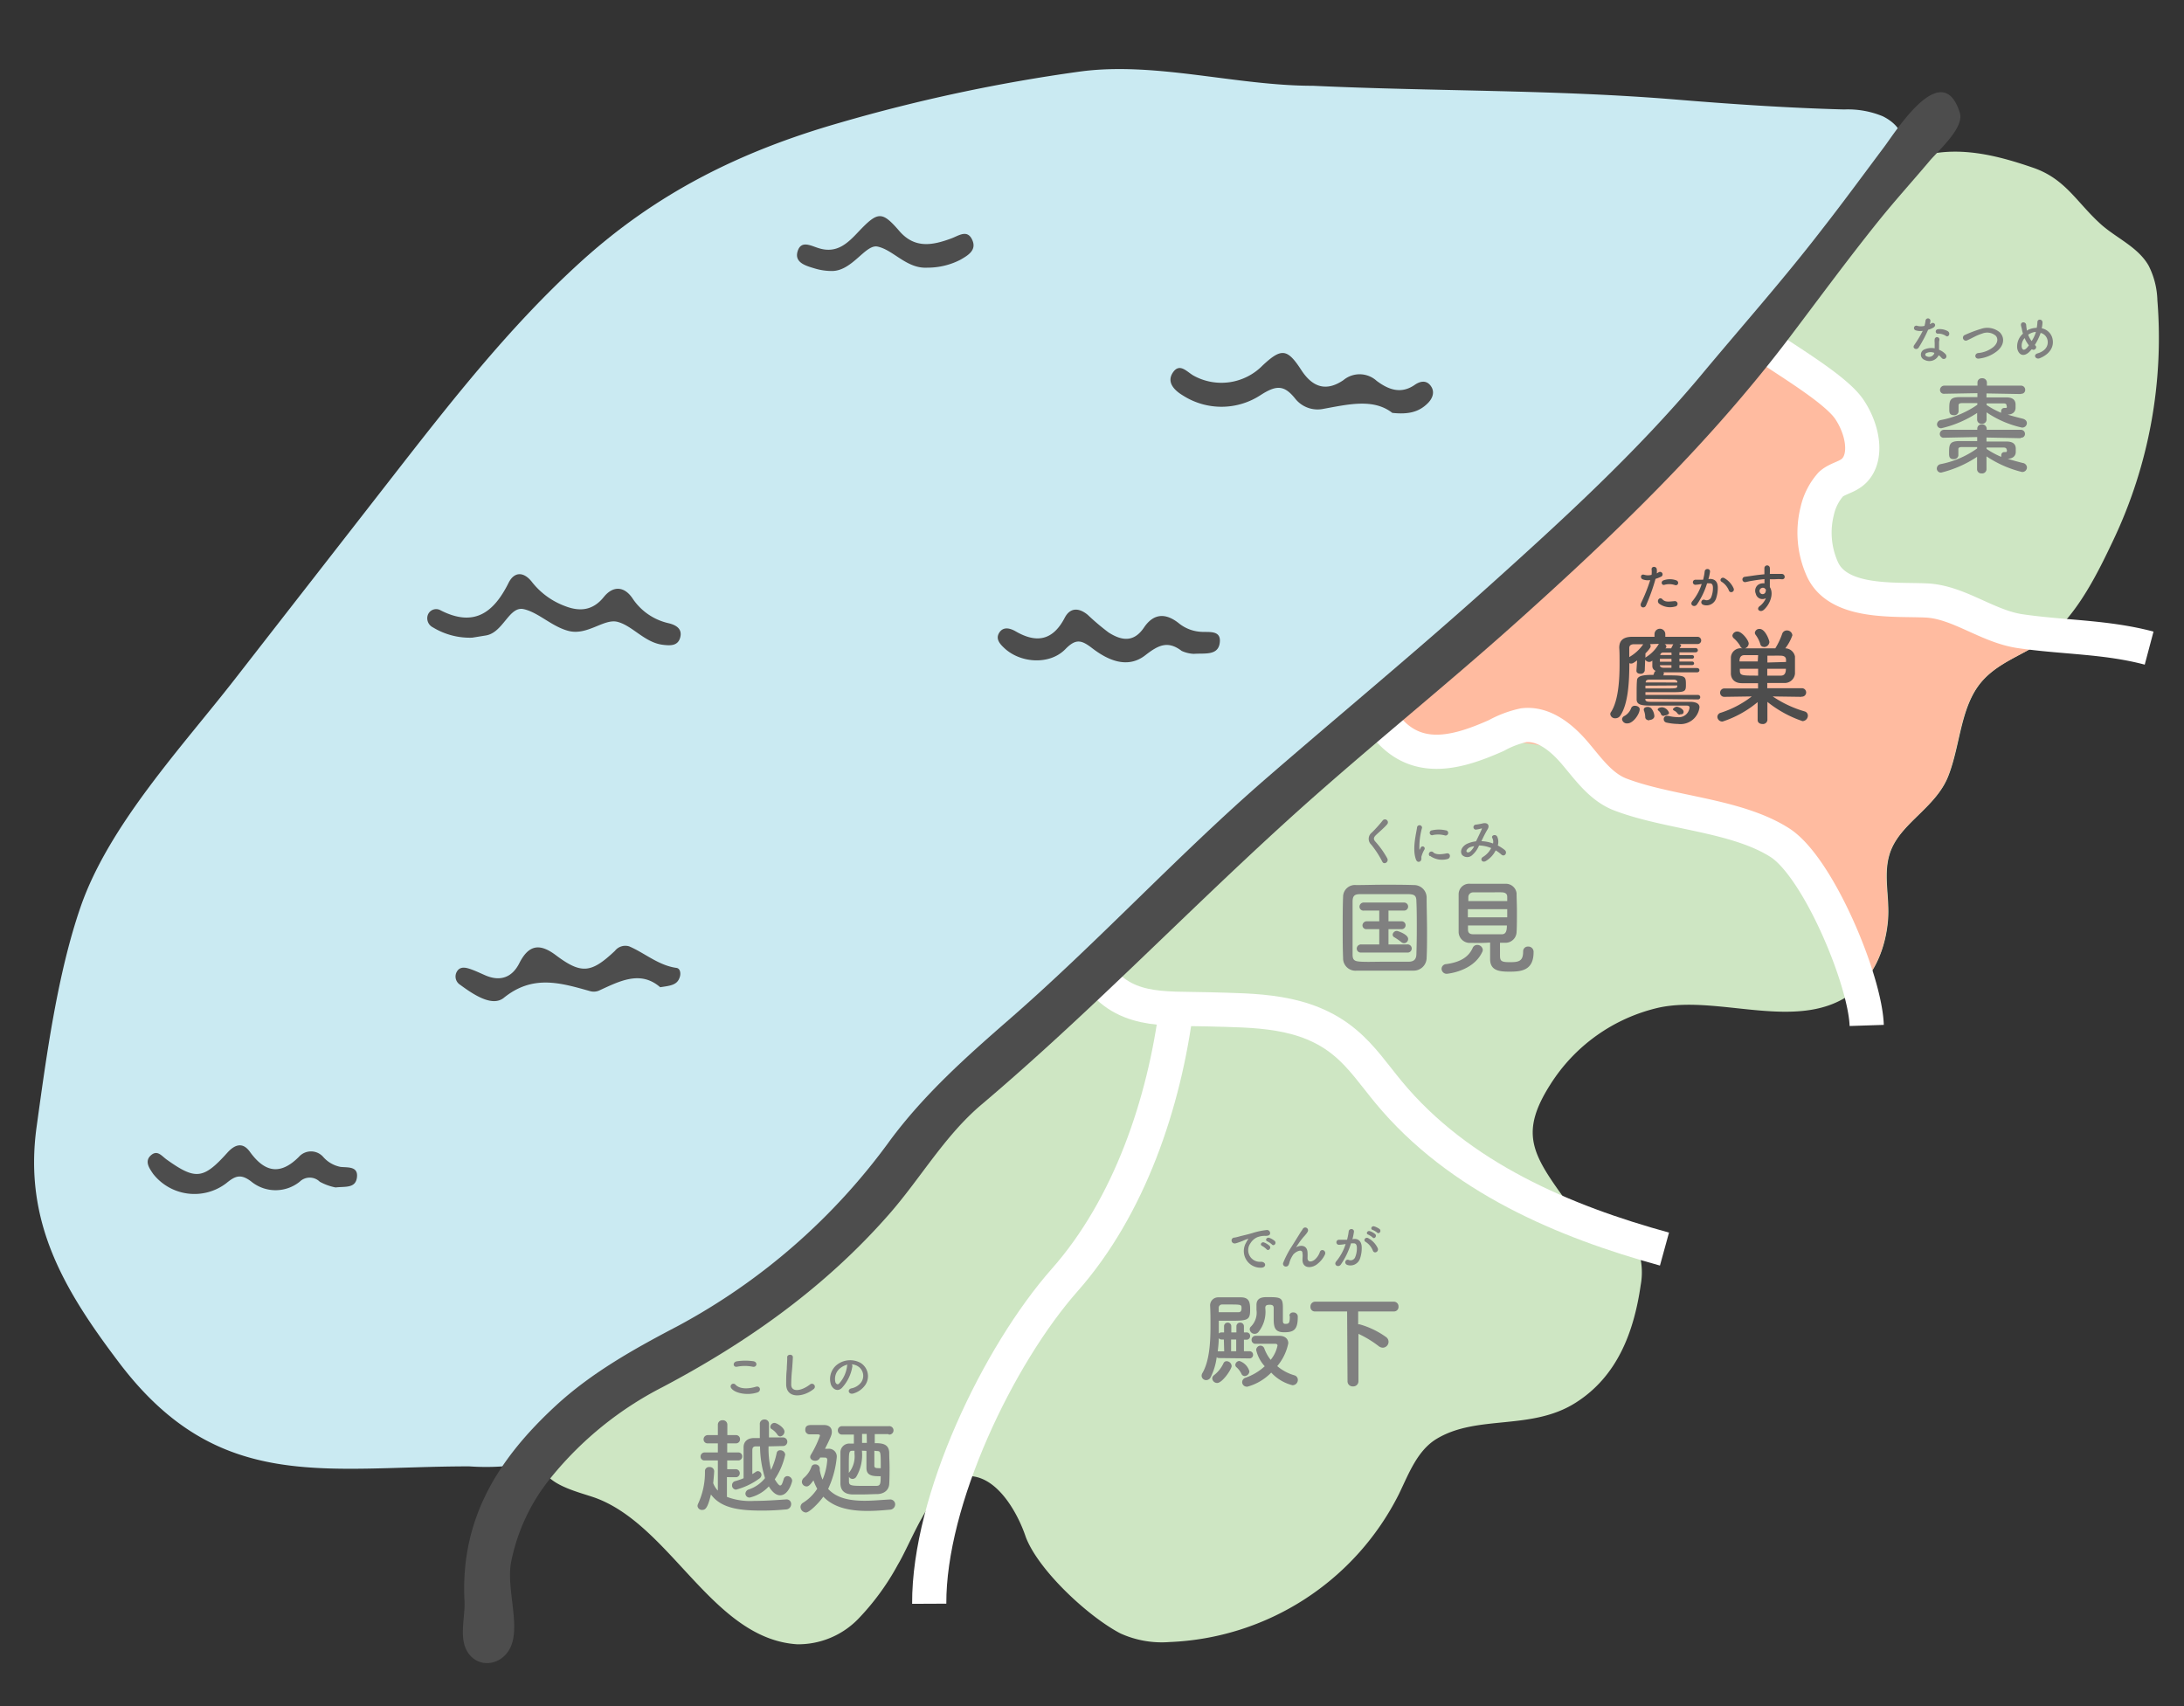 <svg xmlns="http://www.w3.org/2000/svg" viewBox="0 0 320 250"><rect x="0" y="0" width="320" height="250" fill="#333333" stroke="none"/><defs><style>.cls-1{fill:#caeaf2;}.cls-2{fill:#cee6c3;}.cls-3{fill:#ffbba0;}.cls-4{fill:none;stroke:#fff;stroke-miterlimit:10;stroke-width:5.01px;}.cls-5{fill:#4d4d4d;}.cls-6{fill:gray;}</style></defs><g id="レイヤー_1" data-name="レイヤー 1"><path class="cls-1" d="M245.72,14.6c8.15.67,16.31,1.22,24.49,1.44a13.36,13.36,0,0,1,5.66,1c9.16,4.58-4.33,17.68-7.61,21.91-3.08,4-6.73,7.54-9.52,11.74-2.62,4-4.19,9.16-7.43,12.66-2.46,2.66-6.35,4-9.49,5.87-5.62,3.31-9.53,5.55-13.27,10.64-4.28,5.82-12.66,10.19-17.42,15.64a435.63,435.63,0,0,1-32.35,33.09c-5.49,5.08-12.64,8.76-18.46,13.54a99.89,99.89,0,0,0-16,16.12c-2.41,3.11-4.57,6.41-7.14,9.39A83.73,83.73,0,0,1,125.87,178q-10.31,8.31-21,16.11c-5,3.68-10.61,6.64-15.24,10.84-3.8,3.45-6.34,8-11.62,9.33a34.49,34.49,0,0,1-9.25.59c-21.13,0-36.66,4-51.16-15C9.34,189,3.44,179.05,5.36,165.14c1.43-10.36,3.06-22.49,6.47-32.31,4.17-12,14.92-23.47,22.63-33.38S49.69,79.9,57.3,70.12c8.57-11,17.19-22.07,27.49-31.48C96,28.37,108.37,22.2,123,18a246.47,246.47,0,0,1,35.13-7.5c11.06-1.53,22.91,2.07,34.25,2.07C210.17,13.4,227.93,13.12,245.72,14.6Z"/><path class="cls-2" d="M240.4,188.28c-1,6.93-3.44,13.42-9.56,17.28-6.5,4.11-14.34,1.69-20.3,5.25-2.86,1.7-4.11,5.1-5.56,8.1a39.36,39.36,0,0,1-33.6,21.7,14.63,14.63,0,0,1-7.21-1.26c-4.66-2.42-12-9.21-13.87-14.12-1.22-3.67-4.55-9.69-9.25-8.86-4.43.78-7.43,9.46-9.49,12.89a36.57,36.57,0,0,1-5.85,8,12.26,12.26,0,0,1-8.91,3.68c-12.32-.79-18.36-17.2-29.39-21.39-2.33-.88-7.7-1.92-8-5-.18-1.95,3.27-5.3,4.42-6.82a35.26,35.26,0,0,1,10.8-9.83c5.58-3.39,12-5.15,17.53-8.67,7.84-5,13-13.18,19.18-20.17a132.19,132.19,0,0,1,19.69-17.6c3.17-2.41,6.29-4.5,8.81-7.48a81.57,81.57,0,0,1,8.58-9.26c7.89-6.86,16.54-12.81,24.31-19.81,4.28-3.85,8.27-8,12.33-12.07,6.88-6.88,14-13.54,21.09-20.19,9.46-8.85,19.4-17.4,28.46-26.65,6.94-7.09,8.48-17.12,14.48-24.81a23.45,23.45,0,0,1,13.51-8.58c5.24-1.09,10.47.3,15.39,2,4.73,1.67,6.3,5.1,9.93,8.34,2.29,2,5.39,3.3,6.91,6A11.9,11.9,0,0,1,316.1,44a69.05,69.05,0,0,1-6.43,35.09c-2.24,4.74-5,10.34-9,13.84-3.43,3-8.26,3.86-10.95,7.79-2.5,3.65-2.59,8.8-4.25,13-1.72,4.39-6.51,6.65-8.25,10.52-1.53,3.4-.26,7-.59,10.68-.35,3.94-1.91,7.93-5,10.39-7.77,6.17-19.64.4-28.58,2.34A25.51,25.51,0,0,0,227.1,159c-4.32,6.83-2.68,9.95,1.76,16.13,3,4.14,9.41,2.51,11.39,8.79A10.24,10.24,0,0,1,240.4,188.28Z"/><path class="cls-3" d="M300.76,92.78l-31.37-6.49a3.78,3.78,0,0,1-1.7-.64c-.91-.74-.95-2.11-.9-3.29.06-1.71.12-3.41.19-5.12a6.5,6.5,0,0,1,1.07-4.06,16.66,16.66,0,0,1,2.76-2c2.74-2.13,2.66-6.55.75-9.45s-5.11-4.65-8.21-6.23c-2-1-4-2-6-2.85A28.94,28.94,0,0,1,254.63,56c-9.06,9.25-19,17.8-28.46,26.65-7.1,6.65-14.21,13.3-21.09,20.19-1.43,1.44-2.87,2.88-4.3,4.33a17,17,0,0,0,4.75,2.45c2.63.72,5.41.18,8.1-.26a32.11,32.11,0,0,1,10.88-.34,13.68,13.68,0,0,1,9.11,5.48,12.58,12.58,0,0,0,2.3,3.16,6.54,6.54,0,0,0,2.84,1.13c5.65,1.1,11.85-.34,17,2.25,3.7,1.86,6.14,5.49,8.22,9.07a122.51,122.51,0,0,1,6,11.81c.49,1.12.91,2.36,1.32,3.63l.27-.2c3.1-2.46,4.66-6.45,5-10.39.33-3.68-.94-7.28.59-10.68,1.74-3.87,6.53-6.13,8.25-10.52,1.66-4.22,1.75-9.37,4.25-13,2.69-3.93,7.52-4.81,10.95-7.79A1.59,1.59,0,0,0,300.76,92.78Z"/><path class="cls-4" d="M160.32,142.1c4,6.41,10.06,5.6,16.77,5.8s14.18,0,20,4.89c2.47,2.05,4.31,4.76,6.36,7.24,10.35,12.52,25.87,19,40.43,23"/><path class="cls-4" d="M201,103.07c4.59,9.69,11.91,7.51,18.24,4.71a14.69,14.69,0,0,1,4-1.51c2.95-.35,5.59,1.82,7.52,4.09s3.73,4.87,6.5,6c7.18,2.8,17.06,3,23.53,7.12,5.62,3.61,12.5,20.11,12.72,26.78"/><path class="cls-4" d="M258.74,50.66c2.9,2.09,10.2,6.33,12.21,9.3s2.71,7,.73,9c-1,1-2.43,1.11-3.42,2a8.76,8.76,0,0,0-2,3.92,13,13,0,0,0,.66,8.3c2.21,5.38,10.62,4.58,15.35,4.81s8.92,3.8,13.74,4.5c6.36.93,12.56.8,18.88,2.48"/><path class="cls-5" d="M282.72,23.59c1.35-1.6,5.13-4.88,4.43-7.08-2.58-8.18-9.35,2.72-11.11,5.06-3,4-5.92,8-9,11.94C261.28,41,255,48.05,249,55.27c-9.3,11.06-20,20.86-30.72,30.5s-21.86,18.84-32.76,28.29c-13,11.28-24.7,24.05-37.71,35.37-6.24,5.44-12.37,10.9-17.38,17.65a92.32,92.32,0,0,1-31.07,27.2C93,197.61,86.73,201.09,81.41,206c-8.2,7.58-14,16.34-13.35,28.64.11,2.17-.76,5.08.27,7.11,1.53,3,5.54,2.39,6.65-.82s-.76-8.28-.11-11.94a28.24,28.24,0,0,1,5.89-12.52,50.81,50.81,0,0,1,16.31-13.21c12.47-6.59,23.77-14.59,33.16-25.29,4.65-5.29,8.15-11.53,13.61-16.14,15.48-13.1,29.54-27.73,44.52-41.36,11.08-10.09,22.84-19.43,34-29.44,14.25-12.77,28-26,39.67-41.36,4.37-5.77,8.65-11.61,13.18-17.25C277.65,29.39,280.24,26.53,282.72,23.59Z"/><path class="cls-5" d="M204,60.5c-2.8-2.18-6.53-1.23-10.31-.55a4.19,4.19,0,0,1-3.92-1.54c-1.6-2-2.74-2-5-.56a10.47,10.47,0,0,1-11.45.1c-1.12-.67-2.41-1.82-1.53-3.27,1-1.61,2.07-.23,3.07.35A8.45,8.45,0,0,0,185,53.55c2.73-2.55,3.6-2.51,5.65.65,1.65,2.55,3.65,3.23,6.19,1.5a3.71,3.71,0,0,1,4.87.11c1.66,1.24,3.5,2,5.54.61.78-.55,1.71-.79,2.38.12s.26,1.91-.54,2.65C207.91,60.31,206.45,60.77,204,60.5Z"/><path class="cls-5" d="M69.19,93.44a10.4,10.4,0,0,1-5.76-1.51,1.49,1.49,0,0,1-.78-1.71,1.3,1.3,0,0,1,1.92-.78c4.89,2.49,7.76.34,9.93-4,.87-1.77,2.29-1.65,3.45-.15a11,11,0,0,0,4.81,3.51c2.19.86,4.11.67,5.71-1.32,1.37-1.7,3-1.56,4.18.16A8.6,8.6,0,0,0,98,91.33c1,.25,2,.77,1.67,2.06s-1.48,1.22-2.5,1.1c-2.7-.3-4.49-2.81-6.7-3.37-2-.51-4.42,2.07-7.21,1.32-2.46-.66-4.35-2.69-6.52-3.18s-3,3.47-5.58,3.86Z"/><path class="cls-5" d="M96.73,144.66c-2.88-2.5-5.9-.92-9,.51a2,2,0,0,1-1.32.05c-4.31-1.21-8.36-2.44-12.6,1-1.7,1.36-4.45-.49-6.38-1.91a1.43,1.43,0,0,1-.57-1.78c.43-.94,1.25-.8,2-.55s1.45.59,2.16.9c2.23,1,4,.38,5.07-1.74,1.33-2.62,2.89-3,5.29-1.22,3.79,2.86,5.23,2.7,8.72-.59a1.93,1.93,0,0,1,2.11-.65c2.31,1,4.28,2.79,6.92,3.15.55.08.67.86.44,1.43C99.19,144.37,98.16,144.44,96.73,144.66Z"/><path class="cls-5" d="M174.93,95.81a4.74,4.74,0,0,1-1.79-.43c-2.07-1.57-3.46-.82-5.35.65-2.59,2-5.44.72-7.7-1-1.6-1.24-2.43-1.52-4,.1-2.28,2.33-6.52,2.06-8.89-.12-.67-.62-1.38-1.37-.79-2.3s1.58-.67,2.4-.2c3.08,1.79,5.47,1.34,7.2-2,.81-1.54,2.11-1.45,3.36-.42a35.28,35.28,0,0,0,3.05,2.58c1.86,1.19,3.68,1.54,5.2-.72,1.41-2.09,3.18-2.17,5.13-.6a5.67,5.67,0,0,0,3.07,1.22c1.21.13,3.19-.36,2.89,1.68C178.43,96.1,176.49,95.69,174.93,95.81Z"/><path class="cls-5" d="M49.17,174a7.93,7.93,0,0,1-2.32-.84,2.1,2.1,0,0,0-2.94,0,5.64,5.64,0,0,1-7.15-.07c-1.52-1.13-2.32-.77-3.62.3A7.69,7.69,0,0,1,22.43,172c-.55-.81-1.29-1.83-.33-2.7s1.61.11,2.33.62c4.21,3,5.36,2.9,8.87-1,1.13-1.26,2.28-1.58,3.31-.15,2.16,3,4.43,3.49,7.17.76a2.38,2.38,0,0,1,3.58,0,4.49,4.49,0,0,0,2.55,1.46c1.05.11,2.59-.12,2.39,1.53S50.56,173.83,49.17,174Z"/><path class="cls-5" d="M135.92,39.22c-3.08.2-5-2.6-7.35-3.09-1.75-.36-3.66,3.52-6.6,3.58a8.66,8.66,0,0,1-2.62-.38c-1.26-.38-3-.84-2.48-2.52s2-.76,3.14-.43c2.62.8,4.2-.75,5.76-2.41,2.85-3,3.44-3.08,6-.12,2.26,2.62,4.88,2.1,7.61,1.09,1.1-.4,2.4-1.42,3.11.3.6,1.45-.68,2.19-1.75,2.81A10.45,10.45,0,0,1,135.92,39.22Z"/><path class="cls-5" d="M241.08,102.4v.1c0,.29.35.34.77.34.67,0,1.61,0,2.63,0s2.14,0,3.13,0,1.4.33,1.4.8a2.8,2.8,0,0,1-3.16,2.44,8.19,8.19,0,0,1-1.72-.21.5.5,0,0,1-.36-.49.45.45,0,0,1,.48-.48h.17a6.7,6.7,0,0,0,1.43.19,1.57,1.57,0,0,0,1.7-1.4c0-.2-.11-.3-.46-.3h-.66l-4.28,0c-1.34,0-2.29,0-2.35-.83,0-.23,0-.57,0-.94,0-.63,0-1.37.05-1.89,0-.74,1-.84,2.41-.84a2.74,2.74,0,0,0,.12-.32.42.42,0,0,1,.23-.26.74.74,0,0,1-.51-.71c0-.23,0-.51,0-.8l-.08.06a.57.57,0,0,1-.38.13.69.69,0,0,1-.59-.33l-.06,1.6a.58.58,0,0,1-.64.47c-.31,0-.58-.14-.58-.44v0l.1-1.52c-.56.4-.67.46-.87.46a.51.51,0,0,1-.27-.06c0,2.54-.14,5.93-1.31,7.67a.85.85,0,0,1-.73.41.69.69,0,0,1-.75-.61.51.51,0,0,1,.11-.31c1.06-1.63,1.25-4.64,1.25-7,0-1,0-1.8-.05-2.4v0c0-1,.49-1.6,1.88-1.62h3.29v-.39h0a.79.79,0,0,1,1.58,0h0v.39c2,0,3.87,0,4.69,0a.54.54,0,0,1,.57.54.53.53,0,0,1-.58.52h-2.61c.14.06.25.14.25.23s0,0-.22.36h2.3a.33.33,0,0,1,.37.33c0,.15-.12.3-.38.3h-2.32V96h1.83c.22,0,.31.12.31.26a.27.27,0,0,1-.31.26h-1.83v.42h1.83a.28.28,0,0,1,.32.26c0,.14-.1.26-.32.26h-1.83v.43h2.55c.26,0,.38.15.38.32s-.12.31-.38.31h-4.88a.32.32,0,0,1,.05.18.54.54,0,0,1-.1.26c3.3,0,3.33,0,3.33,1.41,0,1-.15,1.06-2.23,1.06l-3.7,0v.4h7.7a.33.33,0,1,1,0,.66Zm-3.42,3a.58.58,0,0,1,.32-.47,2.17,2.17,0,0,0,1-1.12.55.55,0,0,1,.58-.39c.34,0,.69.2.69.5,0,.67-.93,2.08-1.8,2.08A.71.71,0,0,1,237.66,105.38Zm1.79-11c-.54,0-.73.22-.73.56v1.32a6.22,6.22,0,0,0,2.05-1.88Zm2.21,11.15c-.31,0-.6-.16-.6-.48a2.82,2.82,0,0,0-.21-1,.3.3,0,0,1,0-.12c0-.23.27-.36.56-.36a.73.73,0,0,1,.55.22,2,2,0,0,1,.44,1.14C242.37,105.31,242,105.5,241.66,105.5Zm.09-11.16a.52.52,0,0,1,.11.29c0,.06,0,.29-.77,1.06l0,.65a.44.44,0,0,1,.14-.13A5.44,5.44,0,0,0,243,94.44a.3.3,0,0,1,.07-.1Zm-.66,6.08v.41l3,0c1.4,0,1.62,0,1.66-.29,0,0,0-.09,0-.15Zm4.67-.46c0-.07,0-.11,0-.16s-.18-.27-.53-.27-1,0-1.63,0-1.3,0-1.89,0c-.38,0-.57.12-.58.35V100Zm-1.94,4.89a.44.44,0,0,1-.43-.2,1.2,1.2,0,0,0-.41-.58.22.22,0,0,1-.09-.16c0-.18.34-.32.66-.32a1.19,1.19,0,0,1,1,.83C244.54,104.68,244.14,104.85,243.82,104.85Zm1.08-8.36h-1.69c0,.14,0,.28,0,.42h1.7Zm0,.94h-1.69v0c0,.21.15.37.57.37h1.12Zm0-1.86h-1.2a.4.4,0,0,0-.44.36l0,0h1.66Zm-1-1.23a.45.45,0,0,1,.26.35.32.32,0,0,1-.06.17L244,95h.86l.24-.48a.23.23,0,0,1,.11-.11Zm2.25,10.33a.43.43,0,0,1-.35-.16,1.22,1.22,0,0,0-.53-.44c-.11-.06-.15-.13-.15-.2s.29-.36.56-.36,1,.34,1,.73S246.4,104.67,246.12,104.67Z"/><path class="cls-5" d="M263.93,102.11l-4.19-.06a16.56,16.56,0,0,0,4.69,2.2.63.63,0,0,1,.46.6.82.82,0,0,1-.78.82,16.86,16.86,0,0,1-5.15-2.82l0,2.66v0a.65.65,0,0,1-.72.58c-.36,0-.71-.18-.71-.58v0l0-2.63a15.57,15.57,0,0,1-5.14,2.85.72.72,0,0,1-.76-.69.64.64,0,0,1,.5-.6,14.8,14.8,0,0,0,4.54-2.39l-4,.06h0a.6.6,0,0,1-.64-.61.62.62,0,0,1,.65-.62h4.91v-.77c-.85,0-1.8,0-2.36,0-1.05,0-1.57-.58-1.62-1.35,0-.37,0-.8,0-1.22s0-.86,0-1.2A1.42,1.42,0,0,1,255.21,95h.11a.47.47,0,0,1-.32-.3,4.45,4.45,0,0,0-1-1.2.59.59,0,0,1-.17-.36.71.71,0,0,1,.75-.6c.65,0,1.64,1.29,1.64,1.76a.78.78,0,0,1-.55.7h4.45a10.92,10.92,0,0,0,1-2.11.72.72,0,0,1,.68-.51.79.79,0,0,1,.82.71A6.75,6.75,0,0,1,261.58,95a1.48,1.48,0,0,1,1.42,1.2c0,.37,0,.82,0,1.27s0,.87,0,1.24a1.51,1.51,0,0,1-1.59,1.37c-.65,0-1.64,0-2.47,0v.77h5a.62.62,0,1,1,0,1.23ZM257.6,96c-.68,0-1.35,0-2,0s-.73.52-.73.92h2.68Zm0,2h-2.68c0,1,0,1,2.68,1Zm.84-3.21a.51.51,0,0,1-.52-.41,4.34,4.34,0,0,0-.71-1.39.54.54,0,0,1-.09-.27.65.65,0,0,1,.71-.56c.81,0,1.42,1.65,1.42,1.93A.79.79,0,0,1,258.44,94.81ZM261.69,97c0-.1,0-.21,0-.32,0-.37-.24-.58-.73-.6s-1.29,0-2,0v1Zm-2.75,1v1c.69,0,1.38,0,2,0s.73-.52.73-1Z"/><path class="cls-5" d="M241.17,88.72c-.23.52-1,.29-.72-.36A24.48,24.48,0,0,0,241.79,85a2.14,2.14,0,0,1-1.11-.11c-.39-.16-.32-.86.26-.66a2,2,0,0,0,1.05,0,3.87,3.87,0,0,0,0-.83c0-.44.69-.46.76,0a2.55,2.55,0,0,1,0,.62l.29-.17a.37.37,0,1,1,.3.67,5.16,5.16,0,0,1-.77.3A28.82,28.82,0,0,1,241.17,88.72Zm1.86-.34c-.33-.37.14-1,.54-.57s.85.36,1.74.28a.4.4,0,1,1,.1.79A2.69,2.69,0,0,1,243,88.38Zm.86-2.69c-.4.15-.64-.48-.13-.66a2.79,2.79,0,0,1,1.83,0c.51.18.3.86-.18.7A2.64,2.64,0,0,0,243.89,85.69Z"/><path class="cls-5" d="M250.53,84.83c.64,0,1.13.32,1.16,1.18a4.92,4.92,0,0,1-.26,1.72,1.48,1.48,0,0,1-1.8.92c-.6-.17-.36-.88.11-.77a.72.72,0,0,0,1-.41,3.56,3.56,0,0,0,.24-1.33c0-.47-.16-.69-.51-.66a2.21,2.21,0,0,0-.35,0,11.22,11.22,0,0,1-1.48,3.09c-.36.52-1.16.07-.66-.49a7.52,7.52,0,0,0,1.35-2.5l-.09,0a5.44,5.44,0,0,1-.83.11.37.37,0,1,1,0-.74c.24,0,.47,0,.75,0l.38,0a7.8,7.8,0,0,0,.23-1.22c.06-.5.84-.46.78.06a8.49,8.49,0,0,1-.23,1.08Zm2.8,1.73a2.69,2.69,0,0,0-1.09-1.32c-.37-.21,0-.79.44-.51A3.21,3.21,0,0,1,254,86.19C254.23,86.7,253.54,87,253.33,86.56Z"/><path class="cls-5" d="M257.26,87a1.08,1.08,0,0,1,.61-1.45,1.51,1.51,0,0,1,.66-.07c0-.17,0-.4,0-.62-.64.06-1.28.15-1.67.22-.55.08-.91.18-1.14.22a.39.39,0,1,1-.06-.78l1.12-.16c.38-.06,1.07-.15,1.74-.21V84c0-.47,0-.5,0-.75a.4.4,0,0,1,.8,0,6.44,6.44,0,0,1,0,.74s0,.07,0,.11l.59,0c.37,0,.64,0,1.16,0s.61.83,0,.78-.72,0-1.2,0h-.55c0,.25,0,.49,0,.71s0,.27,0,.44c.68,1.08-.13,2.71-.93,3.36-.51.41-1.18-.14-.51-.61a2.84,2.84,0,0,0,.86-1.13A1,1,0,0,1,257.26,87Zm1.28-.81a.47.47,0,0,0-.48,0,.45.45,0,0,0-.22.58.45.45,0,0,0,.87-.13.34.34,0,0,0,0-.29Z"/><path class="cls-6" d="M296.06,57.74l-5-.09,0,.58h2.9c.9,0,1.33.34,1.36,1,0,.12,0,.38,0,.52,0,.65-.5,1-1.17,1,.7.22,1.42.4,2.21.6.44.11.62.39.62.65a.67.67,0,0,1-.74.65,14.92,14.92,0,0,1-5.17-2.23v1.09h0a.63.63,0,0,1-.7.59.62.62,0,0,1-.68-.59h0v-1a16.15,16.15,0,0,1-5.24,2.24.58.58,0,0,1-.64-.57.67.67,0,0,1,.56-.63,13.87,13.87,0,0,0,5.35-2.24v-.24l-2.24,0c-.37,0-.51.11-.51.31s0,.58,0,.92a.62.62,0,0,1-.69.54c-.65,0-.67-.43-.67-.85,0-1.21,0-1.8,1.53-1.8h2.59l0-.58-4.87.09h0a.56.56,0,0,1-.61-.55.63.63,0,0,1,.63-.64l4.86,0v-.47a.62.62,0,0,1,.68-.61.64.64,0,0,1,.7.61v.47l5,0a.6.6,0,0,1,.61.62.55.55,0,0,1-.59.57Zm0,6.47-5-.1,0,.59H294c.9,0,1.32.34,1.35,1,0,.12,0,.38,0,.52,0,.65-.52,1-1.19,1,.7.23,1.42.42,2.21.62a.7.7,0,0,1,.62.66.68.68,0,0,1-.73.66,16.28,16.28,0,0,1-5.2-2.29l0,1.91h0a.63.63,0,0,1-.7.59.62.62,0,0,1-.68-.59h0l0-1.84a16.69,16.69,0,0,1-5.26,2.31.6.6,0,0,1-.64-.6.67.67,0,0,1,.56-.64,13.67,13.67,0,0,0,5.35-2.3v-.2l-2.24,0c-.37,0-.51.1-.51.3s0,.59,0,.93a.63.63,0,0,1-.69.54c-.65,0-.67-.43-.67-.85,0-1.22,0-1.8,1.53-1.8h2.59l0-.59-4.87.1h0a.55.55,0,0,1-.61-.54.61.61,0,0,1,.63-.62l4.86,0v-.17h0a.62.62,0,0,1,.68-.62.65.65,0,0,1,.7.62h0v.17l5,0a.59.59,0,0,1,.61.6.55.55,0,0,1-.59.56ZM294,59.42c0-.19-.11-.31-.46-.31-.76,0-1.6,0-2.46,0v.24a12.79,12.79,0,0,0,2.13,1.14.67.67,0,0,1,0-.24.45.45,0,0,1,.45-.47h.19c.09,0,.2,0,.2-.17h0Zm0,6.46c0-.18-.11-.3-.46-.3-.76,0-1.61,0-2.47,0v.2a12.2,12.2,0,0,0,2.16,1.17.62.62,0,0,1,0-.23.44.44,0,0,1,.44-.48l.11,0h.07c.09,0,.2,0,.2-.17v-.19Z"/><path class="cls-6" d="M280.71,48.41a.35.35,0,1,1,.22-.66,2.1,2.1,0,0,0,1.05,0,6.17,6.17,0,0,0,.15-.77.36.36,0,0,1,.72.07,2.15,2.15,0,0,1-.1.46,1.36,1.36,0,0,0,.24-.13c.34-.24.82.23.34.59a2.85,2.85,0,0,1-.82.35,19.41,19.41,0,0,1-1.37,2.59c-.28.46-1,.16-.68-.33a16,16,0,0,0,1.26-2.1A2.23,2.23,0,0,1,280.71,48.41ZM282,52.74a.82.82,0,0,1,0-1.55,2.58,2.58,0,0,1,1.47-.15v-.26c0-.2,0-.39,0-.58a2.27,2.27,0,0,1,0-.52.35.35,0,0,1,.69.14,1.73,1.73,0,0,0-.05.36c0,.18,0,.37,0,.6s0,.3,0,.47a2.68,2.68,0,0,1,.93.62c.44.48-.18,1-.55.58a2.39,2.39,0,0,0-.43-.4A1.52,1.52,0,0,1,282,52.74Zm.25-1a.24.24,0,0,0,0,.45.82.82,0,0,0,1.16-.41s0-.06,0-.08A1.49,1.49,0,0,0,282.27,51.73Zm1.7-2.84c-.42,0-.45-.61,0-.66a2.41,2.41,0,0,1,1.41.27c.52.31.12,1-.25.71A2,2,0,0,0,284,48.89Z"/><path class="cls-6" d="M290,52.54c-.71.12-.76-.73-.15-.81a4.1,4.1,0,0,0,2.24-.9c.65-.58.69-1.21.34-1.62a1.93,1.93,0,0,0-2-.33,7.23,7.23,0,0,0-1.1.45c-.34.17-.68.35-1.06.52a.43.43,0,1,1-.37-.77,18.72,18.72,0,0,1,2.39-.9,2.83,2.83,0,0,1,2.73.53c.82.87.52,2-.42,2.75A5.21,5.21,0,0,1,290,52.54Z"/><path class="cls-6" d="M297.48,51.41c-.9,1-1.7.64-1.91-.33a2.49,2.49,0,0,1,.84-2.19,4.1,4.1,0,0,1-.14-.5c0-.15-.12-.51-.15-.67-.13-.64.73-.63.76-.08a5.87,5.87,0,0,0,.08.64,1.36,1.36,0,0,0,0,.17l.15-.09a3.05,3.05,0,0,1,1.31-.32,5,5,0,0,0,.1-.83c0-.54.78-.48.75.08a6.4,6.4,0,0,1-.11.82,2,2,0,0,1,1.54,1.39c.39,1.42-.54,2.48-1.86,3-.58.22-1-.52-.29-.72,1.32-.4,1.62-1.29,1.44-2a1.37,1.37,0,0,0-1-1,1.87,1.87,0,0,1-.07.22,9.08,9.08,0,0,1-.78,1.56l.1.08a.33.33,0,0,1,0,.47.36.36,0,0,1-.5.08l-.06,0A3.63,3.63,0,0,1,297.48,51.41Zm-.83-1.87a1.69,1.69,0,0,0-.43,1.29c.11.6.47.43.69.21s.23-.27.36-.44A4.41,4.41,0,0,1,296.65,49.54Zm.74-.63a.83.83,0,0,0-.22.14,3.35,3.35,0,0,0,.51.93,5.61,5.61,0,0,0,.6-1.24l0-.11A2.3,2.3,0,0,0,297.39,48.91Z"/><path class="cls-6" d="M207.12,142.23c-1.34,0-2.75,0-4.15,0s-2.8,0-4.18,0a1.81,1.81,0,0,1-2-1.86c-.05-1.16-.06-2.54-.06-4,0-1.74,0-3.52.06-5a1.73,1.73,0,0,1,1.9-1.68c1.33,0,2.73-.05,4.16-.05s2.89,0,4.32.05a1.84,1.84,0,0,1,1.86,1.8c0,1.57.06,3.3.06,5,0,1.37,0,2.69-.06,3.86A1.89,1.89,0,0,1,207.12,142.23Zm.47-6.16c0-1.39,0-2.77-.06-4,0-.88-.34-1-1.08-1.05-1.15,0-2.41,0-3.63,0s-2.44,0-3.51,0c-.87,0-1.11.27-1.13,1.05,0,1.25,0,2.62,0,4s0,2.65,0,3.8c0,.88.34,1,1.29,1.05s2.16,0,3.32,0l3.6,0c.85,0,1.12-.43,1.14-1.09C207.57,138.61,207.59,137.33,207.59,136.07Zm-8.14,3.51a.59.59,0,0,1-.66-.57.62.62,0,0,1,.66-.62h2.64v-2.24h-1.82a.56.56,0,0,1-.64-.55.62.62,0,0,1,.66-.6h1.8v-1.57h-2.24a.58.58,0,0,1-.66-.57.62.62,0,0,1,.66-.61h5.88a.59.59,0,1,1,0,1.18h-2.29V135h1.85a.58.58,0,1,1,0,1.15h-1.85v2.24h2.73a.6.6,0,1,1,0,1.19Zm5.88-1.52a9,9,0,0,0-1-.7.45.45,0,0,1-.28-.4.62.62,0,0,1,.63-.55c.09,0,1.64.49,1.64,1.17a.62.62,0,0,1-.57.63A.64.64,0,0,1,205.33,138.06Z"/><path class="cls-6" d="M212,142.69a.74.74,0,0,1-.78-.72.71.71,0,0,1,.69-.7c2-.27,3.25-1,3.86-2.35a.71.71,0,0,1,.68-.46.8.8,0,0,1,.81.72.71.71,0,0,1-.08.31C215.84,142.38,212,142.69,212,142.69Zm3.51-4.53a1.63,1.63,0,0,1-1.79-1.54c0-.67,0-1.78,0-2.86s0-2.15,0-2.76a1.54,1.54,0,0,1,1.68-1.5c.7,0,1.62,0,2.56,0s1.89,0,2.67,0a1.58,1.58,0,0,1,1.58,1.4c0,.67.05,1.66.05,2.68s0,2.26-.05,3a1.63,1.63,0,0,1-1.66,1.57c-.26,0-.51,0-.77,0,0,.62,0,1.34,0,1.84,0,.84.18,1,1.49,1s1.9-.18,1.9-1.57a.69.69,0,0,1,.72-.72.77.77,0,0,1,.81.83c0,2.65-1.77,2.85-3.51,2.85-1.54,0-2.86-.15-2.86-1.86,0-.42,0-1.57,0-2.41C217.38,138.19,216.4,138.18,215.52,138.16Zm5.33-4.94h-5.77v1.2h5.77Zm0-1.18c0-.23,0-.45,0-.62,0-.4-.22-.63-.72-.66s-1.17,0-1.89,0-1.74,0-2.38,0a.69.69,0,0,0-.71.68c0,.17,0,.37,0,.6Zm-5.75,3.57c0,.23,0,.43,0,.61,0,.5.29.67.73.68.7,0,1.46,0,2.24,0s1.37,0,2,0,.73-.6.73-1.29Z"/><path class="cls-6" d="M202.54,126.27a14.37,14.37,0,0,0-1.62-2.5A1.15,1.15,0,0,1,201,122a20,20,0,0,0,1.56-1.73.43.43,0,1,1,.68.52c-.38.47-1.19,1.14-1.67,1.61-.32.33-.34.57-.09.88a13,13,0,0,1,1.79,2.51C203.52,126.31,202.79,126.77,202.54,126.27Z"/><path class="cls-6" d="M207.49,126c-.61-1.52,0-3.79.13-4.71a.37.37,0,1,1,.74,0,10.53,10.53,0,0,0-.39,3.14c0,.1.05.08.08,0s.1-.19.13-.25a.3.3,0,0,1,.53.3,4.17,4.17,0,0,0-.45,1.08c0,.21.05.45-.14.62S207.64,126.34,207.49,126Zm2-.55a.38.38,0,1,1,.54-.53c.41.38,1.33.25,1.92.13s.66.69.15.82A3,3,0,0,1,209.54,125.42Zm.43-3.07a.36.36,0,1,1-.1-.71,4.54,4.54,0,0,1,2,0,.38.38,0,1,1-.13.74A3.79,3.79,0,0,0,210,122.35Z"/><path class="cls-6" d="M217.11,123.26a5.39,5.39,0,0,1,1.65.34,1.18,1.18,0,0,0-.11-.81c-.21-.36.48-.65.73-.18a1.91,1.91,0,0,1,.08,1.28,6.25,6.25,0,0,1,1,.65c.48.38,0,1.09-.47.69a5.21,5.21,0,0,0-.84-.62,3.76,3.76,0,0,1-1.45,1.56c-.53.31-.91-.29-.42-.6a3.23,3.23,0,0,0,1.21-1.3,4.94,4.94,0,0,0-1.78-.38,3.72,3.72,0,0,1-1,1.41,1.06,1.06,0,0,1-1.46,0c-.39-.49-.11-1.29.77-1.69a4.62,4.62,0,0,1,1.25-.33c.27-.57.62-1.27.83-1.76,0-.11.07-.17,0-.14a4,4,0,0,1-.9.19.37.37,0,0,1,0-.73,9.14,9.14,0,0,0,1.1-.2c.7-.13,1,.32.66.88s-.63,1.16-.9,1.74Zm-1.8.92c-.2.1-.55.43-.42.62s.36.08.5,0A2.52,2.52,0,0,0,216,124,2.39,2.39,0,0,0,215.31,124.18Z"/><path class="cls-6" d="M178.61,199a.48.48,0,0,1-.34-.13,9,9,0,0,1-.88,2.93.73.73,0,0,1-.66.43.66.66,0,0,1-.67-.63.75.75,0,0,1,.11-.39c1-1.69,1.19-4.35,1.19-6.82,0-1.06,0-2.09-.05-3v0a1.18,1.18,0,0,1,1.21-1.29c.56,0,1.13,0,1.69,0s1.08,0,1.59,0c1.29,0,1.37.8,1.37,1.86,0,1.52-.43,1.57-2.94,1.57l-1.65,0c0,.6,0,1.24,0,1.87a.54.54,0,0,1,.4-.16h.37v-.89a.52.52,0,0,1,.53-.54.52.52,0,0,1,.53.54v.89h.75v-.89a.53.53,0,0,1,.55-.54.53.53,0,0,1,.55.54v.89h.36a.51.51,0,0,1,.55.53.52.52,0,0,1-.55.54h-.36V198h.82a.5.5,0,0,1,.52.52.51.51,0,0,1-.52.53Zm-1,3a.67.67,0,0,1,.29-.51,4.7,4.7,0,0,0,1.37-1.74.49.49,0,0,1,.46-.29.75.75,0,0,1,.73.71c0,.46-1.36,2.48-2.12,2.48A.72.72,0,0,1,177.62,202Zm1.71-5.72H179a.53.53,0,0,1-.43-.19c0,.65-.07,1.29-.15,1.93a.41.41,0,0,1,.23,0h.72Zm-.75-4h2.9c.39,0,.44-.32.44-.56,0-.53,0-.57-1.63-.57-.42,0-.84,0-1.22,0a.48.48,0,0,0-.49.53Zm2.56,4h-.75V198h.75Zm.79,5.08a3.09,3.09,0,0,0-.73-1A.45.45,0,0,1,181,200a.61.61,0,0,1,.61-.57,2.26,2.26,0,0,1,1.45,1.51.73.73,0,0,1-.67.7A.53.53,0,0,1,181.93,201.38Zm.78,1.83a.67.67,0,0,1-.7-.66.7.7,0,0,1,.5-.65,8.15,8.15,0,0,0,2.81-1.68,5.26,5.26,0,0,1-1.25-2.37.64.64,0,0,1,.62-.65.6.6,0,0,1,.57.42,5.85,5.85,0,0,0,.93,1.66,4.82,4.82,0,0,0,1-2.09c0-.17-.11-.26-.34-.26h-.47c-.73,0-1.51,0-2.39,0h0a.56.56,0,0,1-.6-.57.58.58,0,0,1,.6-.6h3.48c.76,0,1.3.4,1.3,1.1a7.51,7.51,0,0,1-1.62,3.34,6.79,6.79,0,0,0,2.52,1.35.68.68,0,0,1,.5.66.78.78,0,0,1-.79.79,6.33,6.33,0,0,1-3.11-1.85A7.75,7.75,0,0,1,182.71,203.21Zm6.22-10.35a.5.5,0,0,1,.56-.52.62.62,0,0,1,.67.54V193c0,1.91-.65,2.22-2,2.22s-1.53-.7-1.53-2c0-.55,0-1.15,0-1.58,0-.19-.06-.45-.53-.45s-.7.06-.7.48a4.74,4.74,0,0,1-1,3.51.74.74,0,0,1-.56.27.72.72,0,0,1-.72-.67.56.56,0,0,1,.2-.42,2.87,2.87,0,0,0,.79-2.42c0-.21,0-.43,0-.67v-.05c0-1.15,1-1.15,1.64-1.15,1.91,0,2.23.07,2.23,1.55,0,.56,0,1.11,0,1.59v.29c0,.2,0,.49.34.49.5,0,.67-.06.67-1v-.19Z"/><path class="cls-6" d="M197.38,192.17h-4.7a.64.64,0,0,1-.67-.69.69.69,0,0,1,.67-.74h11.57a.68.68,0,0,1,.66.72.66.66,0,0,1-.66.71H199v1.89l.22,0a12.4,12.4,0,0,1,3.85,1.85.86.86,0,0,1,.38.71.87.87,0,0,1-.84.86,1,1,0,0,1-.57-.2,15.64,15.64,0,0,0-3-1.83v6.94a.75.75,0,0,1-.81.76.74.74,0,0,1-.79-.76Z"/><path class="cls-6" d="M182.59,182.07a2.36,2.36,0,0,1,.24-.4c.12-.16.08-.15-.06-.11-.57.19-.44.19-1,.39-.25.09-.46.17-.69.23-.67.18-.88-.7-.27-.83.17,0,.61-.12.85-.19s1.05-.24,1.82-.47a10.72,10.72,0,0,1,2.08-.45.46.46,0,0,1,.52.59c-.05.13-.21.29-.75.26a3.12,3.12,0,0,0-1.13.21,2.27,2.27,0,0,0-1,.9,1.71,1.71,0,0,0,1.55,2.69c.8,0,.85.87,0,.87A2.44,2.44,0,0,1,182.59,182.07Zm2.35.51c-.41-.18-.1-.65.27-.52a2.58,2.58,0,0,1,.8.49c.32.34-.16.83-.43.51A2.82,2.82,0,0,0,184.94,182.58Zm.77-.67c-.42-.16-.12-.65.26-.53a2.59,2.59,0,0,1,.8.46c.33.32-.12.83-.4.52A2.75,2.75,0,0,0,185.71,181.91Z"/><path class="cls-6" d="M190.84,184.58c0-.36.06-.57,0-.92,0-.85-1.2-.13-1.41.26a4.09,4.09,0,0,0-.48,1c-.14.6-.31.63-.46.66a.41.41,0,0,1-.45-.6,14.18,14.18,0,0,1,1.22-2.33c.44-.69.84-1.34,1.21-1.94.13-.22.34-.49.42-.64a.41.41,0,0,1,.71.42,2,2,0,0,1-.17.26l-.22.27a9.55,9.55,0,0,0-.81,1c-.2.28-.35.53-.52.78,0,.08,0,.07,0,0,.28-.25,1.6-.61,1.7.69a7.94,7.94,0,0,1,0,.85c0,.68.66.6,1.11.19a2.59,2.59,0,0,0,.7-1.08c.22-.57,1-.17.73.4a3.72,3.72,0,0,1-1,1.28C192.35,185.86,190.83,186,190.84,184.58Z"/><path class="cls-6" d="M198.36,181.55c.64-.06,1.13.32,1.16,1.18a4.73,4.73,0,0,1-.26,1.72,1.48,1.48,0,0,1-1.8.92c-.6-.18-.35-.88.11-.77a.72.72,0,0,0,1-.41,3.4,3.4,0,0,0,.24-1.33c0-.47-.16-.7-.51-.67l-.35,0a11.09,11.09,0,0,1-1.48,3.09c-.36.53-1.16.08-.66-.48a7.52,7.52,0,0,0,1.35-2.5l-.09,0a5.22,5.22,0,0,1-.83.1.37.37,0,1,1,0-.73c.24,0,.47,0,.75,0l.38,0a9.09,9.09,0,0,0,.24-1.22c.05-.5.83-.46.77.06a10.38,10.38,0,0,1-.22,1.08Zm2.8,1.73a2.69,2.69,0,0,0-1.09-1.32c-.37-.21,0-.79.44-.51a3.21,3.21,0,0,1,1.36,1.46C202.06,183.42,201.37,183.76,201.16,183.28Zm-.69-2.37c-.4-.15-.12-.62.24-.51a2.51,2.51,0,0,1,.78.43c.31.3-.1.79-.37.5A2.78,2.78,0,0,0,200.47,180.91Zm.66-.68c-.4-.13-.16-.63.21-.53a2.61,2.61,0,0,1,.8.4c.32.29-.08.79-.36.52A2.34,2.34,0,0,0,201.13,180.23Z"/><path class="cls-6" d="M106.51,216.45v2.89a9.6,9.6,0,0,0,4,.59c1.57,0,3.29-.12,4.69-.22h.07a.66.66,0,0,1,.65.7.77.77,0,0,1-.75.77c-1.08.1-2.28.17-3.47.17-3.17,0-6-.27-7.53-2.36-.49,2-.81,2.26-1.28,2.26a.64.64,0,0,1-.69-.58.82.82,0,0,1,.09-.33,10.94,10.94,0,0,0,1-4.8.59.59,0,0,1,.66-.57.63.63,0,0,1,.69.59c0,.35-.13,1.64-.14,1.77a3.05,3.05,0,0,0,.68,1.09V214h-1.93a.55.55,0,0,1-.6-.56.59.59,0,0,1,.6-.61h1.93v-1.33h-1.46a.58.58,0,0,1-.63-.58.61.61,0,0,1,.63-.63h1.46v-1.54a.65.65,0,0,1,.68-.64.65.65,0,0,1,.71.64v1.54h1.25a.58.58,0,0,1,.61.6.59.59,0,0,1-.61.61h-1.27v1.33h1.62a.56.56,0,0,1,.58.58.57.57,0,0,1-.58.59h-1.62v1.29h1.33a.59.59,0,0,1,0,1.17Zm6.1-4.51a13.37,13.37,0,0,0,.36,3.46,10.69,10.69,0,0,0,.83-2.49.49.49,0,0,1,.52-.4.71.71,0,0,1,.73.64,10.24,10.24,0,0,1-1.53,3.61c.12.2.55.91.78.91s.32-.27.53-.93a.56.56,0,0,1,.54-.44.72.72,0,0,1,.7.67c0,.16-.52,2.14-1.77,2.14-.81,0-1.43-.92-1.65-1.31a5.53,5.53,0,0,1-2.8,1.64.59.59,0,0,1-.63-.57.67.67,0,0,1,.49-.62,5.05,5.05,0,0,0,2.38-1.66,16.12,16.12,0,0,1-.73-4.65h-.57c-.47,0-.54.23-.56.54,0,.64,0,1.49,0,2.43V216c.18-.11.37-.22.52-.33a.51.51,0,0,1,.3-.1.55.55,0,0,1,.52.55.66.66,0,0,1-.32.54,10.13,10.13,0,0,1-3.41,1.62.61.61,0,0,1-.58-.64.6.6,0,0,1,.44-.6,9.86,9.86,0,0,0,1.25-.43v-1.38c0-1.13,0-2.2,0-3.17,0-.65.39-1.33,1.53-1.34l.85,0c0-.68,0-1.34,0-2v0A.65.65,0,0,1,112,208a.62.62,0,0,1,.67.63q0,.94,0,2c.69,0,1.39,0,2.06,0a.63.63,0,0,1,0,1.26Zm1.32-1.68a2.77,2.77,0,0,0-.88-.86.35.35,0,0,1-.18-.33.62.62,0,0,1,.59-.57c.38,0,1.48.7,1.48,1.28a.71.71,0,0,1-.62.7A.48.48,0,0,1,113.93,210.26Z"/><path class="cls-6" d="M120.17,213.57a.77.77,0,0,1-.73.48c-.37,0-.73-.22-.73-.56a.65.65,0,0,1,.1-.32,15.21,15.21,0,0,0,1.33-2.79c0-.18-.18-.2-.32-.2h-1.19a.63.63,0,0,1-.64-.67c0-.7.56-.7,1-.7.61,0,1.41,0,1.73,0,.7,0,1.16.34,1.16,1,0,.31,0,.52-1,2.48h.5a1.14,1.14,0,0,1,1.22,1.26,14.1,14.1,0,0,1-1.26,4.62c1.28,1.41,3.28,1.74,5.36,1.74,1.25,0,2.53-.13,3.71-.19h0a.72.72,0,0,1,.75.73.8.8,0,0,1-.81.77c-1.08.1-2.18.18-3.24.18-2.52,0-4.9-.44-6.48-2.09-.52.77-2,2.32-2.55,2.32a.84.84,0,0,1-.79-.81.73.73,0,0,1,.38-.62,6.64,6.64,0,0,0,2.07-2.05,7.74,7.74,0,0,1-.55-1.23c-.5.69-.74.89-1,.89a.7.7,0,0,1-.7-.67.84.84,0,0,1,.33-.62,3.69,3.69,0,0,0,1.08-1.6.53.53,0,0,1,.54-.34.63.63,0,0,1,.67.57.34.34,0,0,1,0,.14.45.45,0,0,1,0,.11,5.86,5.86,0,0,0,.41,1.41,8.77,8.77,0,0,0,.69-2.86c0-.29-.15-.37-.33-.37Zm10-3.43-2,0v1.33c1,0,2.08.06,2.12,1.41,0,.74.05,1.43.05,2.13s0,1.58-.05,2.44-.7,1.42-1.66,1.48c-.61,0-1.37.05-2.09.05s-1.25,0-1.73,0c-1.13-.06-1.64-.63-1.67-1.56,0-.69,0-1.48,0-2.28s0-1.6,0-2.32a1.29,1.29,0,0,1,1.38-1.29l.59,0c0-.41,0-.91,0-1.32H123.4a.6.6,0,0,1-.64-.62.6.6,0,0,1,.64-.61h6.82a.62.62,0,1,1,0,1.23Zm-5.71,5.57a3.83,3.83,0,0,0,.74-2.71v-.42l-.2,0c-.63,0-.63.05-.63,2.49v.76Zm1.83-3.14a6.33,6.33,0,0,1-.83,3.83.67.67,0,0,1-.54.31.61.61,0,0,1-.53-.31c0,.22,0,.42,0,.62,0,.68.22.71,2.38.71.58,0,1.16,0,1.56,0,.62,0,.71-.17.71-1.42a2.48,2.48,0,0,1-.39,0c-1.22,0-1.7-.34-1.7-1.23,0-.22,0-1.34,0-2.48Zm.7-2.45h-.68c0,.4,0,.89,0,1.31h.7Zm1.12,2.46v2.19c0,.31.2.36.59.36a1.94,1.94,0,0,0,.35,0c0-2.48,0-2.49-.61-2.51Z"/><path class="cls-6" d="M107.14,203.41a.4.4,0,0,1,.63-.5c.65.67,1.89.62,3,.29.63-.18.81.65.2.84C109.5,204.52,107.66,204.16,107.14,203.41Zm.85-3.14c-.6.12-.7-.7,0-.8a8.2,8.2,0,0,1,2.43,0c.64.14.48.93-.14.8A5.77,5.77,0,0,0,108,200.27Z"/><path class="cls-6" d="M115.19,202.9c0-.81,0-1.46.09-2.28,0-.5.08-1.25.06-1.73s.85-.52.83,0-.07,1.22-.11,1.74a22.36,22.36,0,0,0-.13,2.26c0,1.12,1.4,1,2.73,0a.43.43,0,1,1,.53.67C117.7,204.75,115.26,205,115.19,202.9Z"/><path class="cls-6" d="M124.88,200.27a6,6,0,0,1-1.54,3.12c-.58.54-1.22.25-1.56-.42a2.66,2.66,0,0,1,1-3.1,3.17,3.17,0,0,1,3.3-.17,2.29,2.29,0,0,1,.71,3.23A3.22,3.22,0,0,1,125,204.2c-.67.17-.91-.6-.26-.76a2.35,2.35,0,0,0,1.42-.86,1.65,1.65,0,0,0-.42-2.35,1.91,1.91,0,0,0-.94-.31A.37.37,0,0,1,124.88,200.27Zm-1.69.15a2,2,0,0,0-.77,2.17c.12.22.31.34.5.17a4.62,4.62,0,0,0,1.19-2.56.45.45,0,0,1,.07-.24A2.57,2.57,0,0,0,123.19,200.42Z"/><path class="cls-4" d="M136.15,235c-.07-15.21,10.14-36.45,19.87-47.46,9.46-10.72,14.59-25.91,16.38-40.09"/></g></svg>